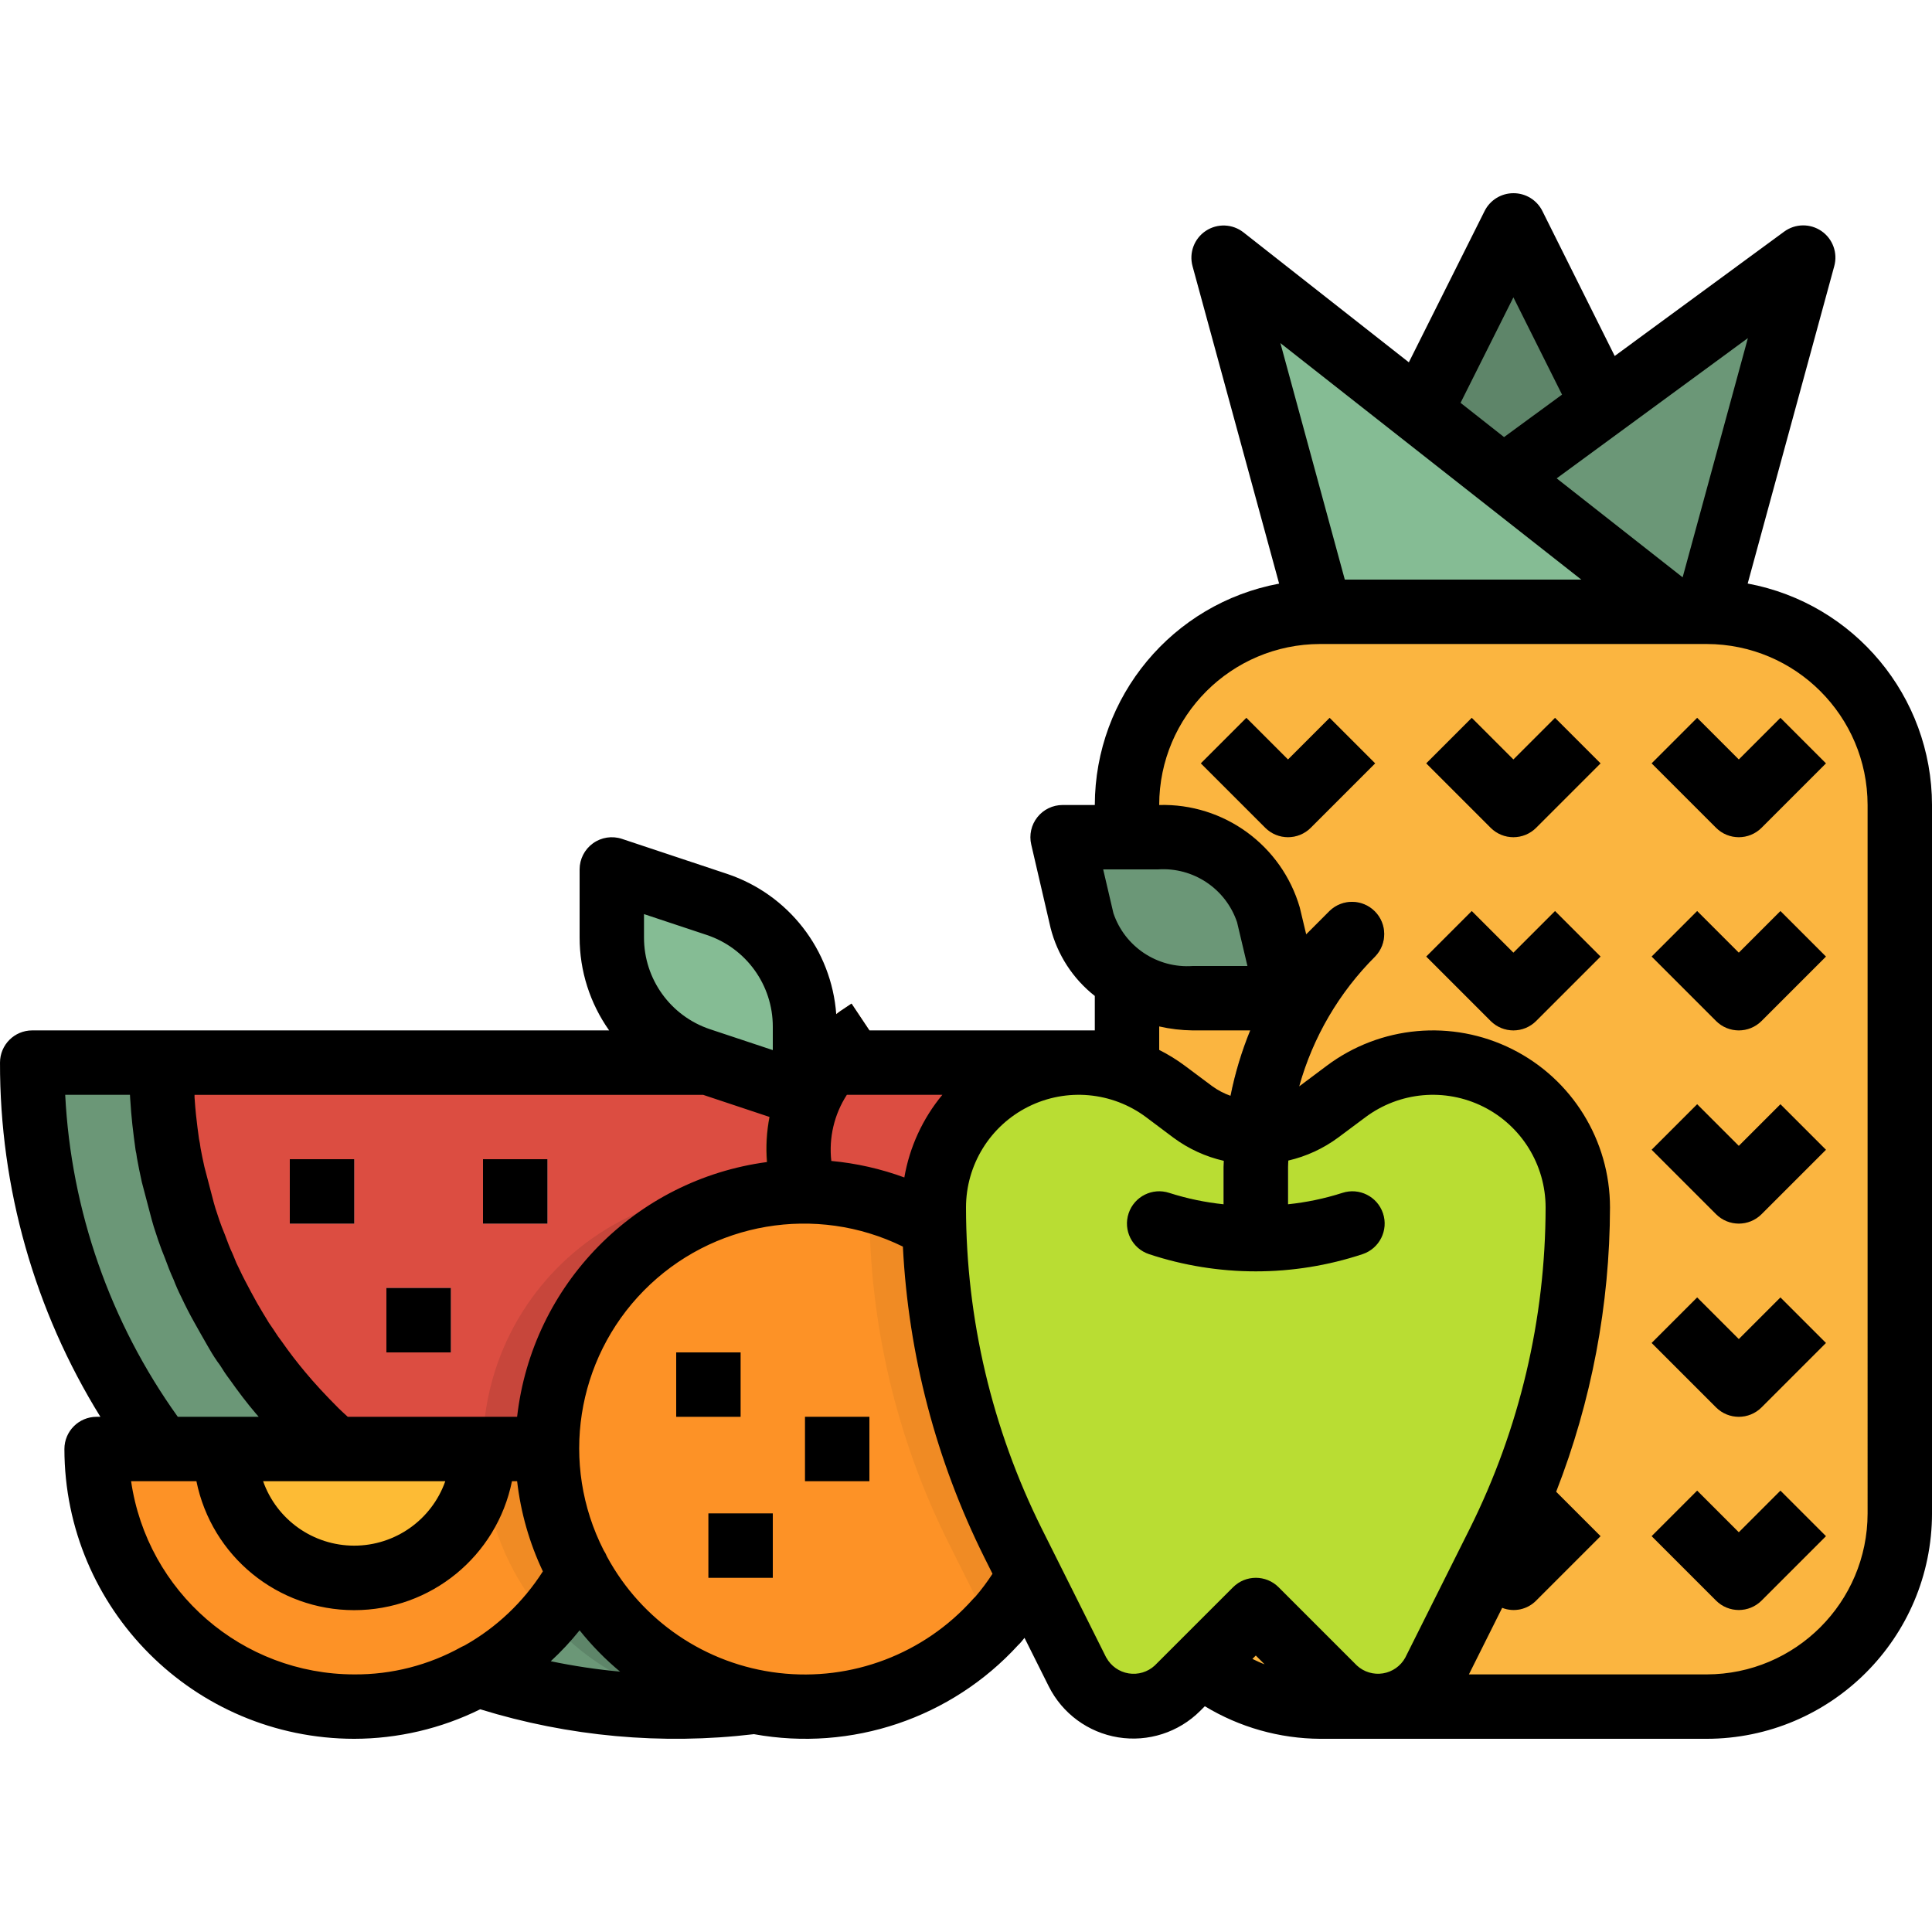 <svg height="480pt" viewBox="0 -48 480 480" width="480pt" xmlns="http://www.w3.org/2000/svg"><path d="m8 216c0 88.367 71.637 160 160 160 88.367 0 160-71.633 160-160zm0 0" fill="#6b9777"/><path d="m168 344c70.691 0 128-57.309 128-128h-256c0 70.691 57.309 128 128 128zm0 0" fill="#dc4d41"/><path d="m424 104h-96l48-96zm0 0" fill="#5e8569"/><path d="m328 104h96c26.512 0 48 21.492 48 48v176c0 26.512-21.488 48-48 48h-96c-26.508 0-48-21.488-48-48v-176c0-26.508 21.492-48 48-48zm0 0" fill="#fbb540"/><path d="m320 160c-2.121 0-4.156-.844-5.656-2.344l-16-16 11.312-11.312 10.344 10.344 10.344-10.344 11.312 11.312-16 16c-1.5 1.5-3.535 2.344-5.656 2.344zm0 0" fill="#ea9d2d"/><path d="m432 160c-2.121 0-4.156-.844-5.656-2.344l-16-16 11.312-11.312 10.344 10.344 10.344-10.344 11.312 11.312-16 16c-1.5 1.5-3.535 2.344-5.656 2.344zm0 0" fill="#ea9d2d"/><path d="m376 160c-2.121 0-4.156-.844-5.656-2.344l-16-16 11.312-11.312 10.344 10.344 10.344-10.344 11.312 11.312-16 16c-1.5 1.5-3.535 2.344-5.656 2.344zm0 0" fill="#ea9d2d"/><path d="m320 208c-2.121 0-4.156-.844-5.656-2.344l-16-16 11.312-11.312 10.344 10.344 10.344-10.344 11.312 11.312-16 16c-1.5 1.5-3.535 2.344-5.656 2.344zm0 0" fill="#ea9d2d"/><path d="m264 160h23.711c12.508-.637 23.84 7.316 27.488 19.297l4.801 20.703h-23.711c-12.508.641-23.84-7.316-27.488-19.297zm0 0" fill="#6b9777"/><g fill="#ea9d2d"><path d="m432 208c-2.121 0-4.156-.844-5.656-2.344l-16-16 11.312-11.312 10.344 10.344 10.344-10.344 11.312 11.312-16 16c-1.5 1.5-3.535 2.344-5.656 2.344zm0 0"/><path d="m376 208c-2.121 0-4.156-.844-5.656-2.344l-16-16 11.312-11.312 10.344 10.344 10.344-10.344 11.312 11.312-16 16c-1.5 1.5-3.535 2.344-5.656 2.344zm0 0"/><path d="m432 256c-2.121 0-4.156-.844-5.656-2.344l-16-16 11.312-11.312 10.344 10.344 10.344-10.344 11.312 11.312-16 16c-1.5 1.5-3.535 2.344-5.656 2.344zm0 0"/><path d="m432 304c-2.121 0-4.156-.844-5.656-2.344l-16-16 11.312-11.312 10.344 10.344 10.344-10.344 11.312 11.312-16 16c-1.5 1.5-3.535 2.344-5.656 2.344zm0 0"/><path d="m432 352c-2.121 0-4.156-.844-5.656-2.344l-16-16 11.312-11.312 10.344 10.344 10.344-10.344 11.312 11.312-16 16c-1.5 1.5-3.535 2.344-5.656 2.344zm0 0"/><path d="m376 352c-2.121 0-4.156-.844-5.656-2.344l-16-16 11.312-11.312 10.344 10.344 10.344-10.344 11.312 11.312-16 16c-1.5 1.5-3.535 2.344-5.656 2.344zm0 0"/></g><path d="m424 104 24-88-120 88zm0 0" fill="#6b9777"/><path d="m152 168 26.121 8.703c13.066 4.355 21.879 16.586 21.879 30.359v16.938l-26.121-8.703c-13.066-4.355-21.879-16.586-21.879-30.359zm0 0" fill="#85bc94"/><path d="m200.84 267.578-8-16c-.168-.34-.312-.691-.43-1.051-5.828-17.586.805-36.898 16.207-47.199l2.941-1.969 8.883 13.312-2.945 1.969c-9.254 6.184-13.348 17.707-10.07 28.344l7.734 15.457zm0 0" fill="#a45e14"/><path d="m72 240h16v16h-16zm0 0" fill="#a8a8a8"/><path d="m120 240h16v16h-16zm0 0" fill="#a8a8a8"/><path d="m96 272h16v16h-16zm0 0" fill="#a8a8a8"/><path d="m328 104-24-88 112 88zm0 0" fill="#85bc94"/><path d="m184 248c-33.844.117-61.746 26.57-63.672 60.359-1.926 33.793 22.793 63.242 56.41 67.199 11.559-.605 23.016-2.469 34.176-5.551 27.18-12.668 41.918-42.512 35.457-71.793-6.457-29.285-32.383-50.156-62.371-50.215zm0 0" fill="#5e8569"/><path d="m184 248c-21.355-.008-41.309 10.637-53.195 28.383-11.887 17.742-14.137 40.246-6.004 59.992 41.742 15.164 88.375 7.438 123-20.375.078-1.328.199-2.641.199-4 0-35.348-28.652-64-64-64zm0 0" fill="#c7463b"/><path d="m152 312c0 35.348-28.652 64-64 64s-64-28.652-64-64zm0 0" fill="#fd9226"/><path d="m88 344c17.672 0 32-14.328 32-32h-64c0 17.672 14.328 32 32 32zm0 0" fill="#fdbb35"/><path d="m152 312h-32c-.004 15.559 5.688 30.582 16 42.23 10.316-11.648 16.008-26.672 16-42.23zm0 0" fill="#f08b24"/><path d="m264 312c0 35.348-28.652 64-64 64s-64-28.652-64-64 28.652-64 64-64 64 28.652 64 64zm0 0" fill="#fd9226"/><path d="m168 288h16v16h-16zm0 0" fill="#e68523"/><path d="m200 304h16v16h-16zm0 0" fill="#e68523"/><path d="m176 328h16v16h-16zm0 0" fill="#e68523"/><path d="m264 312c-.027-29.09-19.672-54.5-47.816-61.855 0 .633-.184 1.223-.184 1.855 0 28.934 6.738 57.473 19.68 83.352l10.465 20.93c11.461-11.891 17.863-27.766 17.855-44.281zm0 0" fill="#f08b24"/><path d="m342.402 376c-4.113 0-8.055-1.629-10.961-4.535l-19.441-19.465-19.465 19.465c-2.902 2.898-6.832 4.531-10.934 4.535-5.871-.004-11.234-3.32-13.863-8.566l-16-32.082c-12.965-25.875-19.723-54.41-19.738-83.352 0-19.883 16.117-36 36-36 7.789 0 15.367 2.527 21.602 7.199l6.758 5.074c9.27 6.949 22.012 6.949 31.281 0l6.762-5.074c6.23-4.672 13.809-7.199 21.598-7.199 19.883 0 36 16.117 36 36 0 28.934-6.738 57.473-19.68 83.352l-16 32.082c-2.637 5.266-8.031 8.582-13.918 8.566zm0 0" fill="#b9dd33"/><path d="m312 264c-4.418 0-8-3.582-8-8v-14.062c-.066-23.867 9.418-46.766 26.344-63.594 3.141-3.031 8.129-2.988 11.215.098 3.086 3.086 3.129 8.074.098 11.215-13.914 13.836-21.711 32.66-21.656 52.281v14.062c0 4.418-3.582 8-8 8zm0 0" fill="#8d7761"/><path d="m312 267.863c-9.016.016-17.973-1.43-26.527-4.277-4.199-1.398-6.469-5.934-5.07-10.129 1.395-4.199 5.93-6.469 10.125-5.074 13.945 4.609 29 4.609 42.945 0 4.195-1.395 8.73.875 10.129 5.074 1.395 4.195-.875 8.73-5.074 10.129-8.555 2.848-17.512 4.293-26.527 4.277zm0 0" fill="#a8c92e"/><path d="m434.207 96.977 21.512-78.871c.898-3.285-.379-6.773-3.184-8.703-2.801-1.926-6.52-1.871-9.262.141l-42.105 30.898-17.969-36.016c-1.359-2.727-4.152-4.441-7.199-4.426-3.027 0-5.797 1.711-7.152 4.418l-18.824 37.598-41.078-32.277c-2.715-2.137-6.488-2.289-9.367-.383-2.875 1.906-4.207 5.441-3.297 8.773l21.512 78.871c-26.504 4.941-45.738 28.043-45.793 55h-8c-2.441 0-4.754 1.113-6.27 3.027-1.52 1.914-2.078 4.418-1.523 6.797l4.801 20.695c1.691 6.703 5.555 12.652 10.992 16.922v8.559h-56l-4.441-6.656-2.941 1.969c-.312.207-.562.473-.855.68-1.18-16.027-11.871-29.781-27.113-34.879l-26.121-8.695c-2.438-.812-5.117-.406-7.203 1.098-2.086 1.5-3.32 3.914-3.324 6.484v16.938c.004 8.262 2.566 16.316 7.336 23.062h-143.336c-4.418 0-8 3.582-8 8-.07 31.086 8.566 61.57 24.938 88h-.938c-4.418 0-8 3.582-8 8 .043 39.746 32.254 71.957 72 72 10.863-.02 21.574-2.527 31.312-7.336 21.984 6.793 45.148 8.902 68 6.184 24.242 4.402 49.043-3.965 65.664-22.152.273-.246.527-.516.762-.801.285-.316.504-.652.797-.973l6.023 12.047c3.379 6.746 9.793 11.457 17.238 12.668 7.449 1.211 15.023-1.23 20.363-6.555l1.176-1.176c8.648 5.238 18.555 8.035 28.664 8.094h96c30.914-.035 55.965-25.086 56-56v-176c-.043-26.969-19.281-50.082-45.793-55.023zm-16.16-1.543-31.293-24.586 47.504-34.848zm-42.047-69.562 12.082 24.168-14.402 10.555-10.809-8.512zm16.871 70.129h-58.758l-16-58.758zm-116.246 82.879-2.543-10.879h13.598c8.773-.602 16.852 4.789 19.664 13.121l2.578 10.879h-13.602c-8.785.617-16.879-4.777-19.695-13.121zm19.664 29.121h14.336c-2.148 5.246-3.785 10.688-4.898 16.25-1.629-.574-3.168-1.383-4.566-2.402l-6.758-5.047c-2.016-1.504-4.156-2.824-6.402-3.953v-5.832c2.719.621 5.5.949 8.289.984zm-71.609 36.535c-5.844-2.148-11.941-3.527-18.145-4.102-.648-5.762.719-11.566 3.867-16.434h23.727c-4.891 5.902-8.148 12.984-9.449 20.535zm-80.68 112.512c2.996 3.754 6.367 7.191 10.055 10.266-5.785-.535-11.535-1.398-17.223-2.586 2.578-2.375 4.977-4.941 7.168-7.68zm-15.527-53.047h-42.07c-.738-.68-1.508-1.352-2.211-2.055-3.359-3.359-6-6.219-8.344-9.031-2.008-2.402-3.871-4.801-5.855-7.641-.625-.801-1.184-1.602-2.098-3.031-.746-1.027-1.434-2.098-2.062-3.203l-.488-.797c-.969-1.602-1.941-3.281-2.953-5.203-1.008-1.918-1.957-3.629-2.934-5.742-.523-1-.98-2.031-1.375-3.09-.098-.254-.203-.512-.32-.758-.688-1.449-1.234-2.906-1.906-4.738-.496-1.207-.992-2.461-1.375-3.598l-.527-1.602c-.289-.855-.578-1.703-.863-2.801l-2.305-8.797c-.359-1.648-.723-3.297-.961-4.684-.105-.797-.223-1.598-.391-2.316-.266-1.77-.473-3.633-.738-5.914-.125-1.336-.262-2.617-.367-4.375 0-.199 0-.418 0-.617h126.359l16.504 5.496c-.719 3.688-.93 7.457-.621 11.199-32.762 4.371-58.355 30.457-62.098 63.297zm-17.84 16c-3.387 9.598-12.457 16.012-22.633 16.012s-19.246-6.414-22.633-16.012zm49.367-140.895 15.594 5.184c9.801 3.27 16.41 12.441 16.406 22.773v5.832l-15.59-5.184c-9.805-3.266-16.414-12.441-16.41-22.773zm-143.801 44.895h16.09c.039.609.062 1.266.121 1.84.086 1.602.238 3.199.469 5.504.25 2.105.496 4.266.801 6.352 0 .137.152.723.176.848l.168 1.137c.32 1.863.723 3.738 1.219 6.031l2.445 9.281c.305 1.176.695 2.359 1.09 3.535l.504 1.535c.535 1.602 1.16 3.203 1.664 4.426.688 1.879 1.375 3.68 2.199 5.465.555 1.461 1.188 2.895 1.895 4.289 1.059 2.262 2.184 4.445 3.289 6.398s2.145 3.848 3.25 5.734l.469.801c.797 1.406 1.68 2.762 2.648 4.055.738 1.223 1.539 2.402 2.402 3.539 2.055 2.918 4.191 5.734 6.473 8.422.215.266.477.547.703.801h-20.105c-16.797-23.434-26.504-51.199-27.969-79.992zm98.465 137.168c-8.148 4.543-17.336 6.898-26.664 6.832-27.824-.035-51.418-20.465-55.43-48h16.23c3.785 18.645 20.176 32.039 39.199 32.039s35.414-13.395 39.199-32.039h1.281c.891 7.77 3.051 15.336 6.398 22.398-4.867 7.637-11.539 13.957-19.43 18.402-.27.105-.531.227-.785.367zm127.68-12.488c-.227.199-.441.414-.641.641-12.125 13.602-30.121 20.441-48.219 18.324-18.102-2.113-34.035-12.918-42.699-28.949-.211-.535-.477-1.047-.801-1.527-10.91-21.41-6.891-47.402 9.973-64.52 16.863-17.117 42.793-21.523 64.363-10.938 1.359 26.859 8.25 53.145 20.23 77.219l2.035 4.07c-1.285 1.984-2.703 3.883-4.242 5.68zm32.527 15.199-16.039-32.07c-12.355-24.793-18.805-52.109-18.832-79.809 0-10.605 5.992-20.301 15.477-25.043 9.488-4.742 20.84-3.719 29.324 2.645l6.758 5.07c3.73 2.758 7.992 4.711 12.516 5.738 0 .512-.074 1.016-.074 1.527v9.262c-4.574-.477-9.09-1.418-13.473-2.816-4.195-1.395-8.73.875-10.125 5.074-1.398 4.195.871 8.73 5.07 10.129 17.227 5.703 35.832 5.703 53.055 0 4.199-1.398 6.469-5.934 5.074-10.129-1.398-4.199-5.934-6.469-10.129-5.074-4.383 1.398-8.898 2.34-13.473 2.816v-9.262c0-.527.062-1.043.082-1.602 4.465-1.035 8.672-2.973 12.359-5.695l6.758-5.039c8.484-6.363 19.836-7.387 29.324-2.645 9.484 4.742 15.477 14.438 15.477 25.043-.031 27.691-6.48 54.996-18.832 79.777l-16.039 32.07c-1.148 2.078-3.184 3.512-5.523 3.895-2.344.383-4.73-.332-6.477-1.934l-19.465-19.465c-3.125-3.121-8.188-3.121-11.312 0l-19.473 19.465c-1.746 1.609-4.137 2.324-6.48 1.941s-4.383-1.82-5.527-3.902zm37.129-.566 2.184 2.184c-1.031-.383-2.023-.871-3.023-1.344zm152-35.312c-.027 22.082-17.918 39.973-40 40h-59.055l8.27-16.543c2.922 1.152 6.246.441 8.441-1.801l16-16-11.031-11.031c8.785-22.512 13.32-46.457 13.375-70.625 0-16.664-9.414-31.902-24.32-39.355-14.91-7.453-32.746-5.844-46.078 4.156l-6.762 5.062h-.047c3.406-12.195 9.902-23.301 18.863-32.246 3.031-3.141 2.988-8.129-.098-11.215-3.086-3.086-8.074-3.129-11.215-.098l-5.824 5.824-1.598-6.688c-4.5-15.438-18.852-25.891-34.922-25.441.027-22.082 17.922-39.973 40-40h96c22.082.027 39.973 17.918 40 40zm0 0"/><path d="m320 140.688-10.344-10.344-11.312 11.312 16 16c3.125 3.125 8.188 3.125 11.312 0l16-16-11.312-11.312zm0 0"/><path d="m432 140.688-10.344-10.344-11.312 11.312 16 16c3.125 3.125 8.188 3.125 11.312 0l16-16-11.312-11.312zm0 0"/><path d="m376 140.688-10.344-10.344-11.312 11.312 16 16c3.125 3.125 8.188 3.125 11.312 0l16-16-11.312-11.312zm0 0"/><path d="m432 188.688-10.344-10.344-11.312 11.312 16 16c3.125 3.125 8.188 3.125 11.312 0l16-16-11.312-11.312zm0 0"/><path d="m376 188.688-10.344-10.344-11.312 11.312 16 16c3.125 3.125 8.188 3.125 11.312 0l16-16-11.312-11.312zm0 0"/><path d="m432 236.688-10.344-10.344-11.312 11.312 16 16c3.125 3.125 8.188 3.125 11.312 0l16-16-11.312-11.312zm0 0"/><path d="m432 284.688-10.344-10.344-11.312 11.312 16 16c3.125 3.125 8.188 3.125 11.312 0l16-16-11.312-11.312zm0 0"/><path d="m432 332.688-10.344-10.344-11.312 11.312 16 16c3.125 3.125 8.188 3.125 11.312 0l16-16-11.312-11.312zm0 0"/><path d="m168 288h16v16h-16zm0 0"/><path d="m200 304h16v16h-16zm0 0"/><path d="m176 328h16v16h-16zm0 0"/><path d="m72 240h16v16h-16zm0 0"/><path d="m120 240h16v16h-16zm0 0"/><path d="m96 272h16v16h-16zm0 0"/></svg>